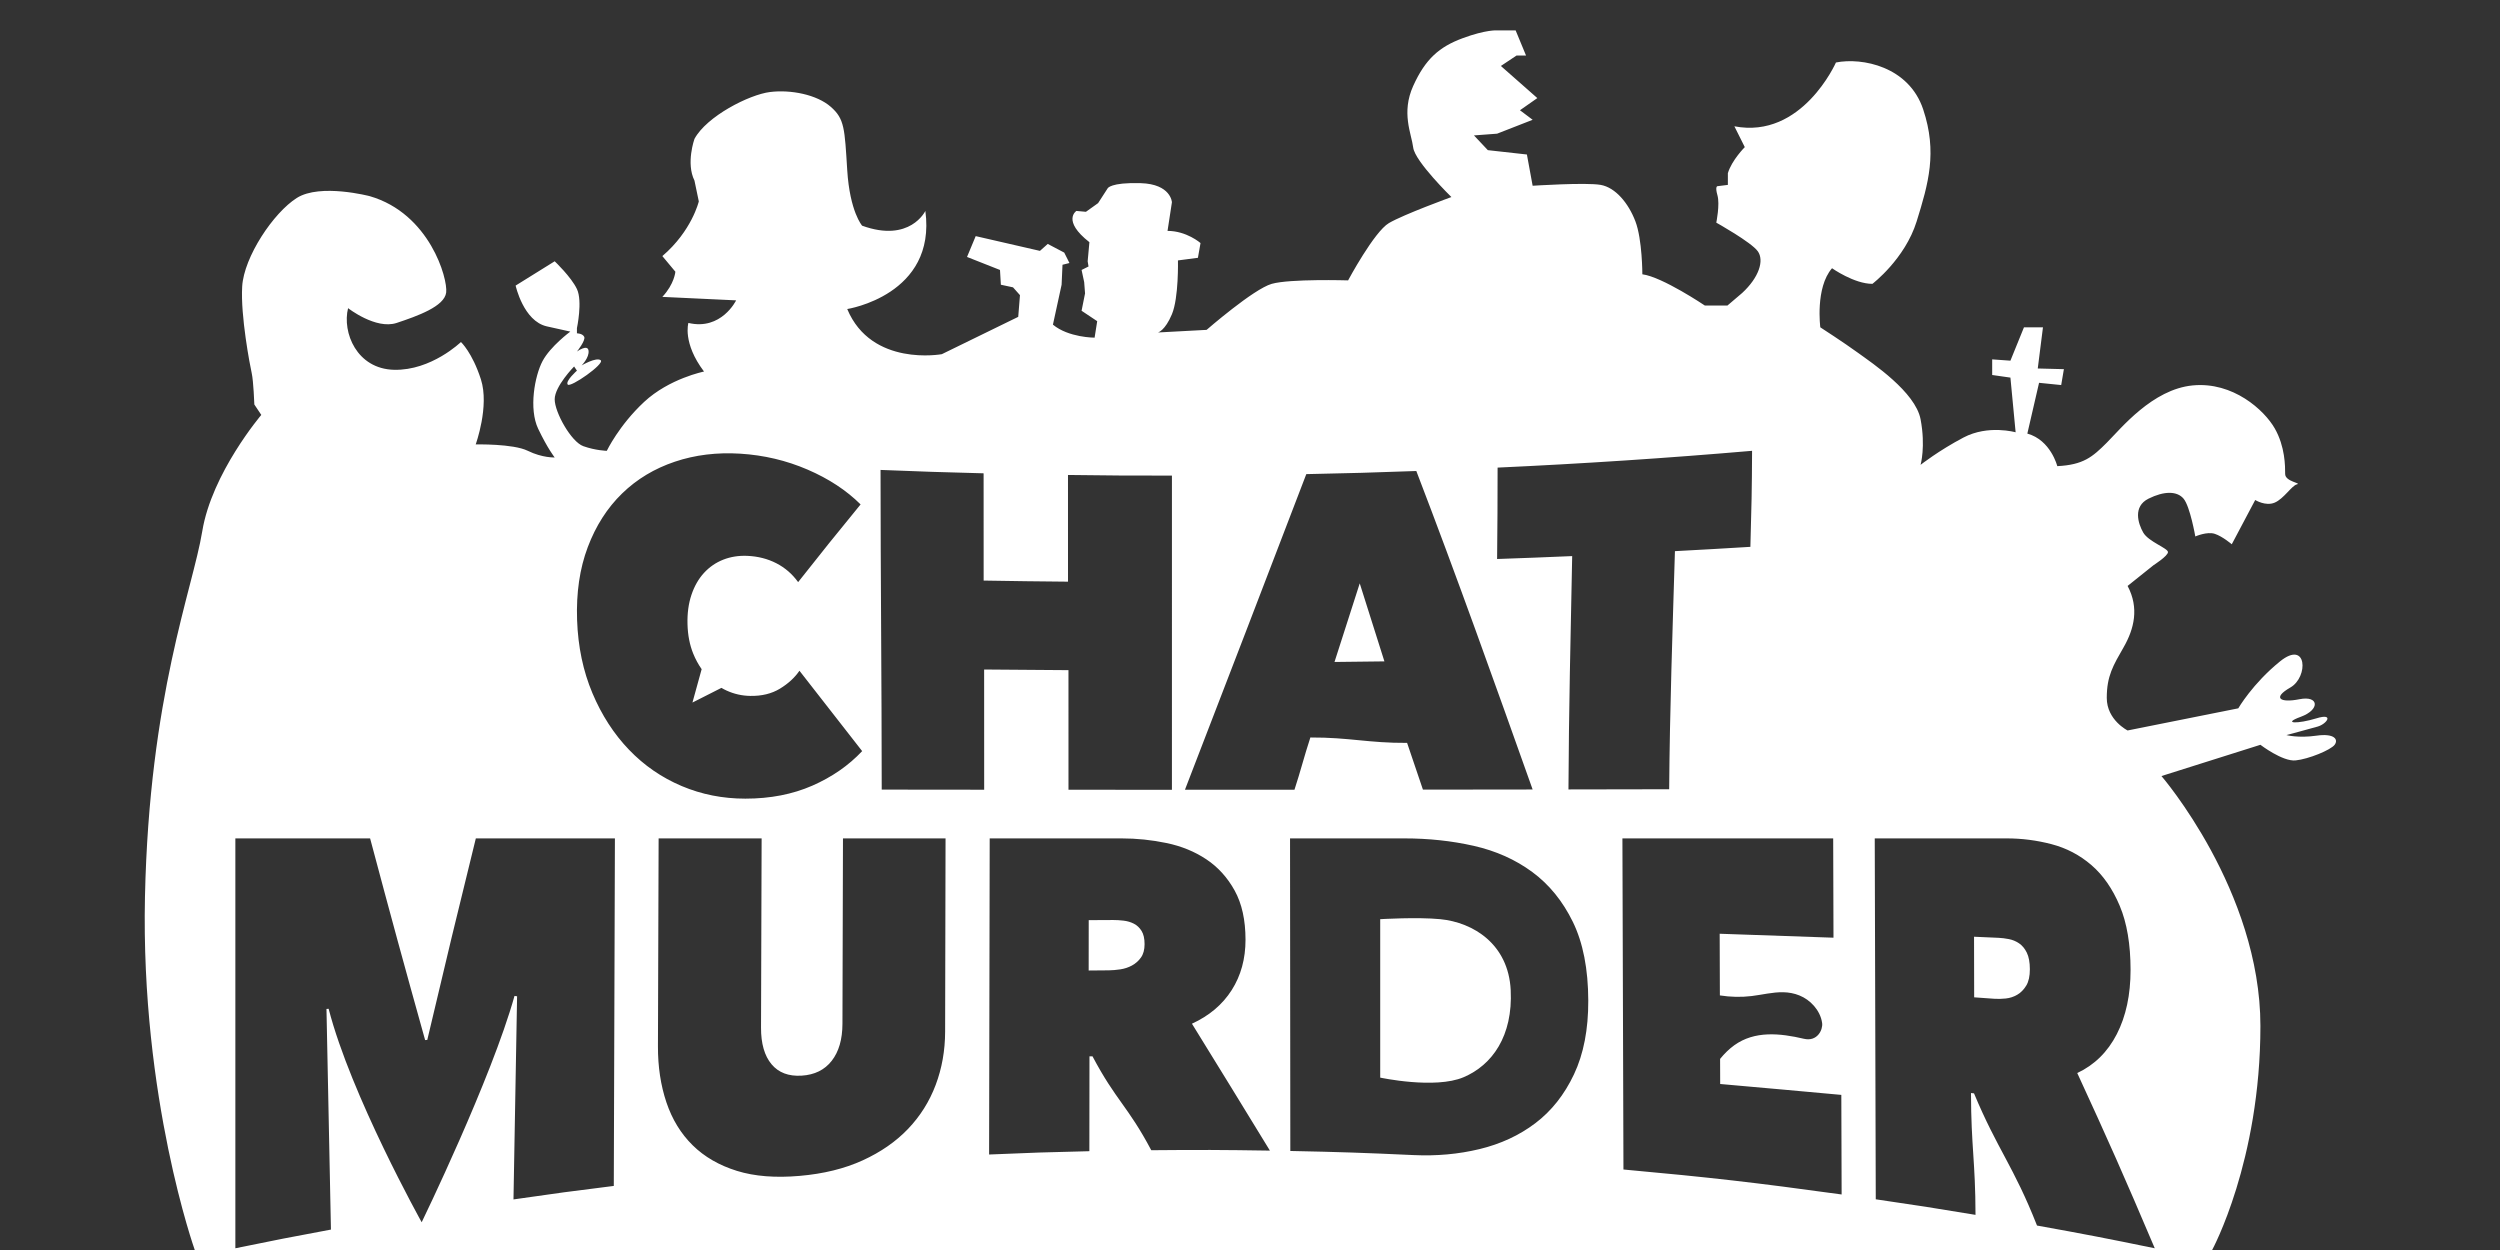 <?xml version="1.0" encoding="utf-8"?>
<!-- Generator: Adobe Illustrator 17.0.0, SVG Export Plug-In . SVG Version: 6.00 Build 0)  -->
<!DOCTYPE svg PUBLIC "-//W3C//DTD SVG 1.1//EN" "http://www.w3.org/Graphics/SVG/1.1/DTD/svg11.dtd">
<svg version="1.1" xmlns="http://www.w3.org/2000/svg" xmlns:xlink="http://www.w3.org/1999/xlink" x="0px" y="0px" width="240px"
	 height="120px" viewBox="0 0 240 120" enable-background="new 0 0 240 120" xml:space="preserve">
<rect x="0" y="0" width="240" height="120" fill="#333333" stroke="none"/>
<g id="Layer_1">
</g>
<g id="Layer_2">
	<g>
		<path fill="#FFFFFF" d="M130.535,56.003c-0.971,3.026-1.454,4.534-2.423,7.546c1.92-0.02,2.882-0.031,4.791-0.057
			C131.961,60.491,131.487,58.993,130.535,56.003z"/>
		<path fill="#FFFFFF" d="M138.265,88.241c-2.198-0.215-5.765,0-5.765,0v15.21c0,0,5.25,1.13,8-0.036s4.749-3.961,4.527-8.371
			S141.438,88.552,138.265,88.241z"/>
		<path fill="#FFFFFF" d="M108.849,88.673c-0.303-0.154-0.633-0.251-0.99-0.292c-0.357-0.041-0.688-0.06-0.99-0.059
			c-0.941,0.004-1.411,0.007-2.352,0.012c-0.002,1.934-0.003,2.901-0.005,4.835c0.776-0.007,1.164-0.011,1.941-0.017
			c0.33-0.003,0.695-0.034,1.093-0.093c0.399-0.059,0.771-0.181,1.115-0.366c0.344-0.185,0.633-0.44,0.867-0.766
			c0.234-0.325,0.351-0.755,0.351-1.291c0-0.535-0.096-0.958-0.289-1.268C109.399,89.059,109.152,88.827,108.849,88.673z"/>
		<path fill="#FFFFFF" d="M222.375,70.625c-1.75,0.25-2.875-0.057-2.875-0.057s2.125-0.568,3-0.818s1.625-1.328-0.125-0.789
			s-3.375,0.538-1.5-0.149s1.75-2.062-0.125-1.687S218.125,67,219.875,66s1.625-4.625-1-2.5s-4,4.5-4,4.5l-10.625,2.125
			c0,0-2-1-2-3.125s0.625-3.125,1.625-4.875s1.5-3.75,0.375-5.875l2.5-2c0,0,1.375-0.875,1.375-1.25s-1.875-1-2.375-1.875
			s-1-2.5,0.5-3.25s2.75-0.75,3.375,0s1.125,3.625,1.125,3.625s1.125-0.5,1.875-0.25s1.625,1,1.625,1L216.5,48
			c0,0,1,0.625,1.875,0.25S220,46.625,220.5,46.5s-1.125-0.25-1.125-1s0-2.625-1-4.375s-4-4.5-7.875-4.125s-6.875,4.125-8.25,5.5
			s-2.25,2.125-4.75,2.25c0,0-0.625-2.5-2.875-3.125l1.125-4.875l2.125,0.215l0.258-1.525l-2.508-0.065l0.5-3.952h-1.824L193,34.625
			l-1.75-0.125V36l1.75,0.25l0.5,5.25c0,0-2.625-0.75-5,0.5s-4.125,2.625-4.125,2.625s0.5-1.75,0-4.375s-4.625-5.375-6-6.375
			s-3.625-2.452-3.625-2.452s-0.5-3.798,1.125-5.673c0,0,2.125,1.5,3.875,1.5c0,0,3.125-2.375,4.25-6s2-6.625,0.625-10.75
			s-5.875-5-8.375-4.5c0,0-3.25,7.375-9.75,6.125l1,2c0,0-1.25,1.25-1.625,2.5v1.125l-1,0.125c0,0-0.25,0,0,0.875
			s-0.111,2.625-0.111,2.625s3.361,1.875,3.986,2.75s0.125,2.5-1.5,4l-1.417,1.208h-2.167c0,0-4.083-2.75-6-3
			c0,0,0-3.333-0.667-5.083s-1.917-3.25-3.333-3.5c-1.417-0.25-6.532,0.083-6.532,0.083l-0.551-3l-3.75-0.417L141.5,13l2.222-0.167
			l3.413-1.333l-1.218-0.917l1.667-1.167l-3.5-3.083l1.5-1h0.917l-1-2.417h-1.778c0,0-1.055-0.083-3.305,0.75
			c-2.25,0.833-3.583,2-4.75,4.583c-1.167,2.583-0.167,4.583,0,5.917c0.167,1.333,3.667,4.75,3.667,4.75s-4.583,1.667-6,2.5
			c-1.417,0.833-3.917,5.5-3.917,5.5s-5.583-0.167-7.333,0.333s-6.25,4.417-6.25,4.417l-4.667,0.25c0,0,0.675-0.167,1.337-1.75
			c0.663-1.583,0.579-5.167,0.579-5.167L115,24.75l0.25-1.417c0,0-1.333-1.167-3.167-1.167l0.421-2.75c0,0-0.087-1.75-3.004-1.833
			c-2.917-0.083-3.167,0.5-3.167,0.5l-0.917,1.417l-1.167,0.833l-0.917-0.083c0,0-1.417,0.917,1.25,3l-0.167,1.833l0.083,0.5
			l-0.667,0.333l0.25,1.167l0.083,1.083l-0.333,1.667l1.5,1l-0.25,1.583c0,0-2.5,0-4-1.25l0.833-3.833L102,25.417l0.667-0.167
			l-0.5-1l-1.583-0.833l-0.75,0.667l-6.167-1.417l-0.833,2L96,25.917l0.083,1.417l1.167,0.25l0.667,0.75l-0.167,2.083L90.417,34
			c0,0-6.75,1.25-9.083-4.333c0,0,8.583-1.333,7.5-9.417c0,0-1.472,3.083-6.069,1.417c0,0-1.181-1.333-1.431-5.333
			s-0.25-4.917-1.583-6.083c-1.333-1.167-3.833-1.667-5.833-1.417s-6.083,2.333-7.25,4.5c0,0-0.833,2.333,0,4l0.417,2
			c0,0-0.667,2.833-3.5,5.25l1.25,1.5c0,0-0.083,1.167-1.25,2.417l7.083,0.333c0,0-1.417,2.917-4.583,2.167
			c0,0-0.583,1.917,1.5,4.667c0,0-3.333,0.667-5.75,2.917c-2.417,2.25-3.583,4.695-3.583,4.695S57.167,43.25,56,42.833
			c-1.167-0.417-2.75-3.25-2.75-4.5s1.864-3.15,1.864-3.15l0.272,0.4c0,0-1.136,1-0.886,1.333c0.25,0.333,3.583-2,3.167-2.333
			c-0.417-0.333-1.833,0.5-1.833,0.5s0.75-0.75,0.667-1.417C56.417,33,55.386,33.75,55.386,33.75s0.864-1.083,0.698-1.417
			C55.917,32,55.386,32,55.386,32v-0.5c0,0,0.553-2.583,0-3.75c-0.552-1.167-2.136-2.667-2.136-2.667l-3.75,2.333
			c0,0,0.75,3.417,3,3.917s2.25,0.5,2.25,0.5s-1.917,1.417-2.667,2.833c-0.75,1.417-1.333,4.583-0.417,6.5
			c0.917,1.917,1.583,2.75,1.583,2.75s-1.167,0.056-2.583-0.639s-5-0.611-5-0.611S47,39,46.167,36.417
			c-0.833-2.583-1.917-3.583-1.917-3.583s-2.833,2.75-6.417,2.667c-3.583-0.083-5-3.583-4.417-5.917c0,0,2.667,2.083,4.667,1.417
			s4.583-1.583,4.75-2.917C43,26.75,41.25,20.5,35.5,18.833c0,0-4.75-1.25-7,0.167s-5.083,5.667-5.25,8.5
			c-0.167,2.833,0.75,7.583,0.917,8.333s0.25,3,0.25,3l0.667,1c0,0-4.75,5.583-5.667,11.167s-5.083,15.75-5.5,35.083
			S18.698,120,18.698,120h193.667c0,0,4.635-8.5,4.635-21.5s-9.5-24-9.5-24l9.5-3c0,0,2.125,1.625,3.375,1.5s3.375-1,3.75-1.5
			S224.125,70.375,222.375,70.625z M143.769,44.89c8.146-0.374,16.306-0.912,24.43-1.612c-0.013,3.688-0.058,5.532-0.162,9.219
			c-2.906,0.177-4.353,0.259-7.244,0.414c-0.227,7.616-0.497,15.237-0.552,22.857c-3.895,0.008-5.818,0.012-9.669,0.018
			c0.032-7.467,0.208-14.935,0.357-22.401c-2.882,0.123-4.322,0.179-7.207,0.279C143.755,50.154,143.769,48.399,143.769,44.89z
			 M125.404,45.516c4.225-0.087,6.338-0.146,10.562-0.299c3.891,10.131,7.53,20.35,11.167,30.574
			c-4.191,0.006-6.283,0.009-10.532,0.013c-0.609-1.798-0.912-2.695-1.52-4.487c-3.706,0.022-5.531-0.532-9.286-0.519
			c-0.585,1.783-0.943,3.236-1.527,5.016c-4.206,0.002-6.309,0.003-10.514,0.003C117.652,65.722,121.537,55.622,125.404,45.516z
			 M58.924,113.849c-3.854,0.477-5.781,0.737-9.63,1.296c0.138-7.81,0.208-11.711,0.346-19.502c-0.1-0.013-0.149-0.02-0.249-0.033
			c-2.214,7.951-8.91,21.726-8.91,21.726s-6.787-12.169-8.933-20.493c-0.083,0.007-0.124,0.01-0.207,0.017
			c0.172,8.491,0.258,12.727,0.429,21.18c-3.673,0.68-5.509,1.039-9.176,1.794c0-13.116,0-26.232,0-39.348c5.174,0,7.761,0,12.936,0
			c2.116,7.94,3.172,11.805,5.282,19.362c0.083-0.007,0.124-0.011,0.207-0.018c1.861-7.9,2.794-11.764,4.66-19.344
			c5.341,0,8.011,0,13.352,0C58.995,91.607,58.96,102.728,58.924,113.849z M56.872,66.541c-0.889-2.108-1.385-4.458-1.472-7.026
			c-0.089-2.599,0.25-4.935,1.025-6.988c0.774-2.054,1.875-3.771,3.296-5.153c1.42-1.382,3.113-2.395,5.067-3.052
			c1.954-0.657,4.045-0.907,6.27-0.77c2.28,0.141,4.436,0.653,6.466,1.528c2.031,0.876,3.728,1.987,5.093,3.344
			c-2.425,2.966-3.627,4.455-5.996,7.459c-0.562-0.779-1.258-1.382-2.092-1.811c-0.834-0.428-1.762-0.666-2.783-0.71
			c-0.828-0.036-1.599,0.085-2.31,0.363c-0.711,0.279-1.329,0.703-1.853,1.273c-0.523,0.571-0.926,1.276-1.206,2.112
			c-0.28,0.836-0.406,1.779-0.377,2.823c0.029,1.045,0.212,1.982,0.548,2.811c0.222,0.549,0.495,1.044,0.81,1.496l-0.884,3.205
			l2.782-1.41c0.163,0.096,0.332,0.184,0.505,0.263c0.713,0.325,1.464,0.495,2.252,0.509c1.113,0.021,2.067-0.212,2.861-0.696
			c0.795-0.484,1.419-1.057,1.873-1.72c2.43,3.119,3.629,4.659,6.02,7.716c-1.3,1.382-2.897,2.488-4.785,3.316
			c-1.889,0.828-4.03,1.247-6.431,1.247c-2.158,0-4.191-0.399-6.111-1.211c-1.919-0.812-3.603-1.971-5.054-3.483
			C58.932,70.463,57.761,68.65,56.872,66.541z M90.732,99.042c-0.004,1.813-0.306,3.512-0.906,5.108
			c-0.601,1.596-1.485,3.001-2.653,4.224c-1.168,1.223-2.621,2.228-4.357,3.022c-1.736,0.794-3.756,1.291-6.058,1.49
			c-2.303,0.199-4.306,0.048-6.008-0.48c-1.703-0.529-3.121-1.345-4.252-2.458c-1.132-1.113-1.973-2.488-2.522-4.121
			c-0.549-1.633-0.82-3.432-0.813-5.381c0.026-7.984,0.039-11.975,0.065-19.959c3.955,0,5.933,0,9.888,0
			c-0.023,7.267-0.034,10.901-0.057,18.168c-0.005,1.529,0.331,2.702,1.008,3.512c0.676,0.809,1.638,1.171,2.886,1.096
			c1.248-0.076,2.212-0.551,2.894-1.426c0.682-0.875,1.025-2.057,1.029-3.555c0.02-7.118,0.03-10.677,0.05-17.795
			c3.939,0,5.908,0,9.847,0C90.757,87.909,90.749,91.62,90.732,99.042z M84.645,75.802c-0.003-10.23-0.11-20.459-0.113-30.689
			c3.956,0.159,5.936,0.224,9.894,0.325c0.002,4.118,0.002,6.178,0.004,10.296c3.239,0.055,4.858,0.077,8.098,0.106
			c-0.001-4.098-0.001-6.146-0.002-10.244c3.992,0.054,5.987,0.066,9.979,0.061c0,10.054-0.001,20.107-0.001,30.161
			c-3.972,0-5.958,0-9.93-0.002c-0.001-4.593-0.001-6.889-0.002-11.482c-3.239-0.017-4.858-0.03-8.096-0.062
			c0.002,4.616,0.003,6.924,0.004,11.54C90.507,75.809,88.533,75.807,84.645,75.802z M110.521,110.421
			c-2.259-4.258-3.387-4.756-5.642-9.016c-0.116,0.002-0.174,0.002-0.29,0.004c-0.004,4.292-0.006,4.814-0.011,9.106
			c-3.85,0.086-5.775,0.15-9.625,0.318c0.019-10.116,0.038-20.232,0.057-30.347c5.069,0,7.603,0,12.672,0
			c1.44,0,2.874,0.148,4.3,0.444c1.426,0.296,2.702,0.817,3.823,1.563c1.122,0.746,2.03,1.748,2.723,3.003
			c0.693,1.254,1.04,2.828,1.041,4.717c0.001,1.833-0.441,3.444-1.326,4.836c-0.885,1.391-2.157,2.465-3.817,3.226
			c2.991,4.85,4.488,7.276,7.486,12.184C117.357,110.386,115.078,110.379,110.521,110.421z M151.103,103.136
			c-0.923,1.955-2.159,3.516-3.71,4.691c-1.55,1.175-3.338,1.998-5.362,2.487c-2.025,0.489-4.135,0.676-6.328,0.574
			c-4.732-0.219-7.098-0.298-11.832-0.394c-0.009-10.003-0.018-20.005-0.027-30.008c4.387,0,6.581,0,10.968,0
			c2.327,0,4.55,0.236,6.67,0.716c2.12,0.48,3.992,1.314,5.616,2.511c1.624,1.197,2.924,2.796,3.899,4.794
			c0.976,1.999,1.469,4.524,1.477,7.549C152.484,98.814,152.027,101.18,151.103,103.136z M155.851,112.272
			c-0.033-10.595-0.066-21.191-0.099-31.786c8.094,0,12.14,0,20.234,0c0.011,3.813,0.017,5.72,0.029,9.533
			c-0.285-0.011-9.947-0.348-10.926-0.379c0.002,0.492,0.01,3.07,0.019,5.92c1.021,0.16,2.045,0.182,3.05,0.061
			c1.016-0.122,2.017-0.389,3.046-0.366c1.029,0.023,2.123,0.372,2.944,1.315c0.378,0.434,0.694,1.011,0.778,1.652
			c0.083,0.641-0.473,1.801-1.742,1.503c-2.325-0.546-4.732-0.786-6.69,0.617c-0.498,0.357-0.951,0.804-1.365,1.313
			c0.004,1.217,0.007,2.12,0.008,2.409c1.347,0.109,11.306,1.014,11.63,1.046c0.011,3.824,0.017,5.736,0.029,9.56
			C168.427,113.515,164.237,113.036,155.851,112.272z M195.553,117.652c-2.253-5.717-3.788-7.275-6.048-12.69
			c-0.116-0.012-0.174-0.019-0.29-0.031c0.011,5.166,0.423,6.53,0.434,11.696c-3.828-0.639-5.743-0.937-9.576-1.494
			c-0.033-11.549-0.065-23.098-0.098-34.647c5.069,0,7.603,0,12.672,0c1.44,0,2.873,0.181,4.301,0.555
			c1.427,0.374,2.702,1.038,3.824,2.004c1.122,0.967,2.03,2.271,2.722,3.914c0.693,1.643,1.039,3.705,1.04,6.157
			c0.001,2.38-0.44,4.444-1.32,6.16c-0.881,1.715-2.147,2.959-3.798,3.736c2.984,6.477,4.473,9.831,7.441,16.823
			C202.339,118.904,200.079,118.467,195.553,117.652z"/>
		<path fill="#FFFFFF" d="M193.834,90.562c-0.302-0.205-0.632-0.342-0.988-0.41c-0.357-0.068-0.687-0.109-0.989-0.122
			c-0.939-0.042-1.409-0.063-2.349-0.104c0.005,2.327,0.007,3.49,0.012,5.817c0.774,0.054,1.161,0.082,1.935,0.138
			c0.329,0.024,0.693,0.016,1.091-0.025c0.397-0.04,0.768-0.16,1.11-0.361c0.342-0.201,0.63-0.493,0.864-0.878
			c0.233-0.384,0.348-0.909,0.347-1.572c-0.001-0.662-0.099-1.192-0.291-1.585C194.385,91.067,194.137,90.768,193.834,90.562z"/>
	</g>
</g>
</svg>
